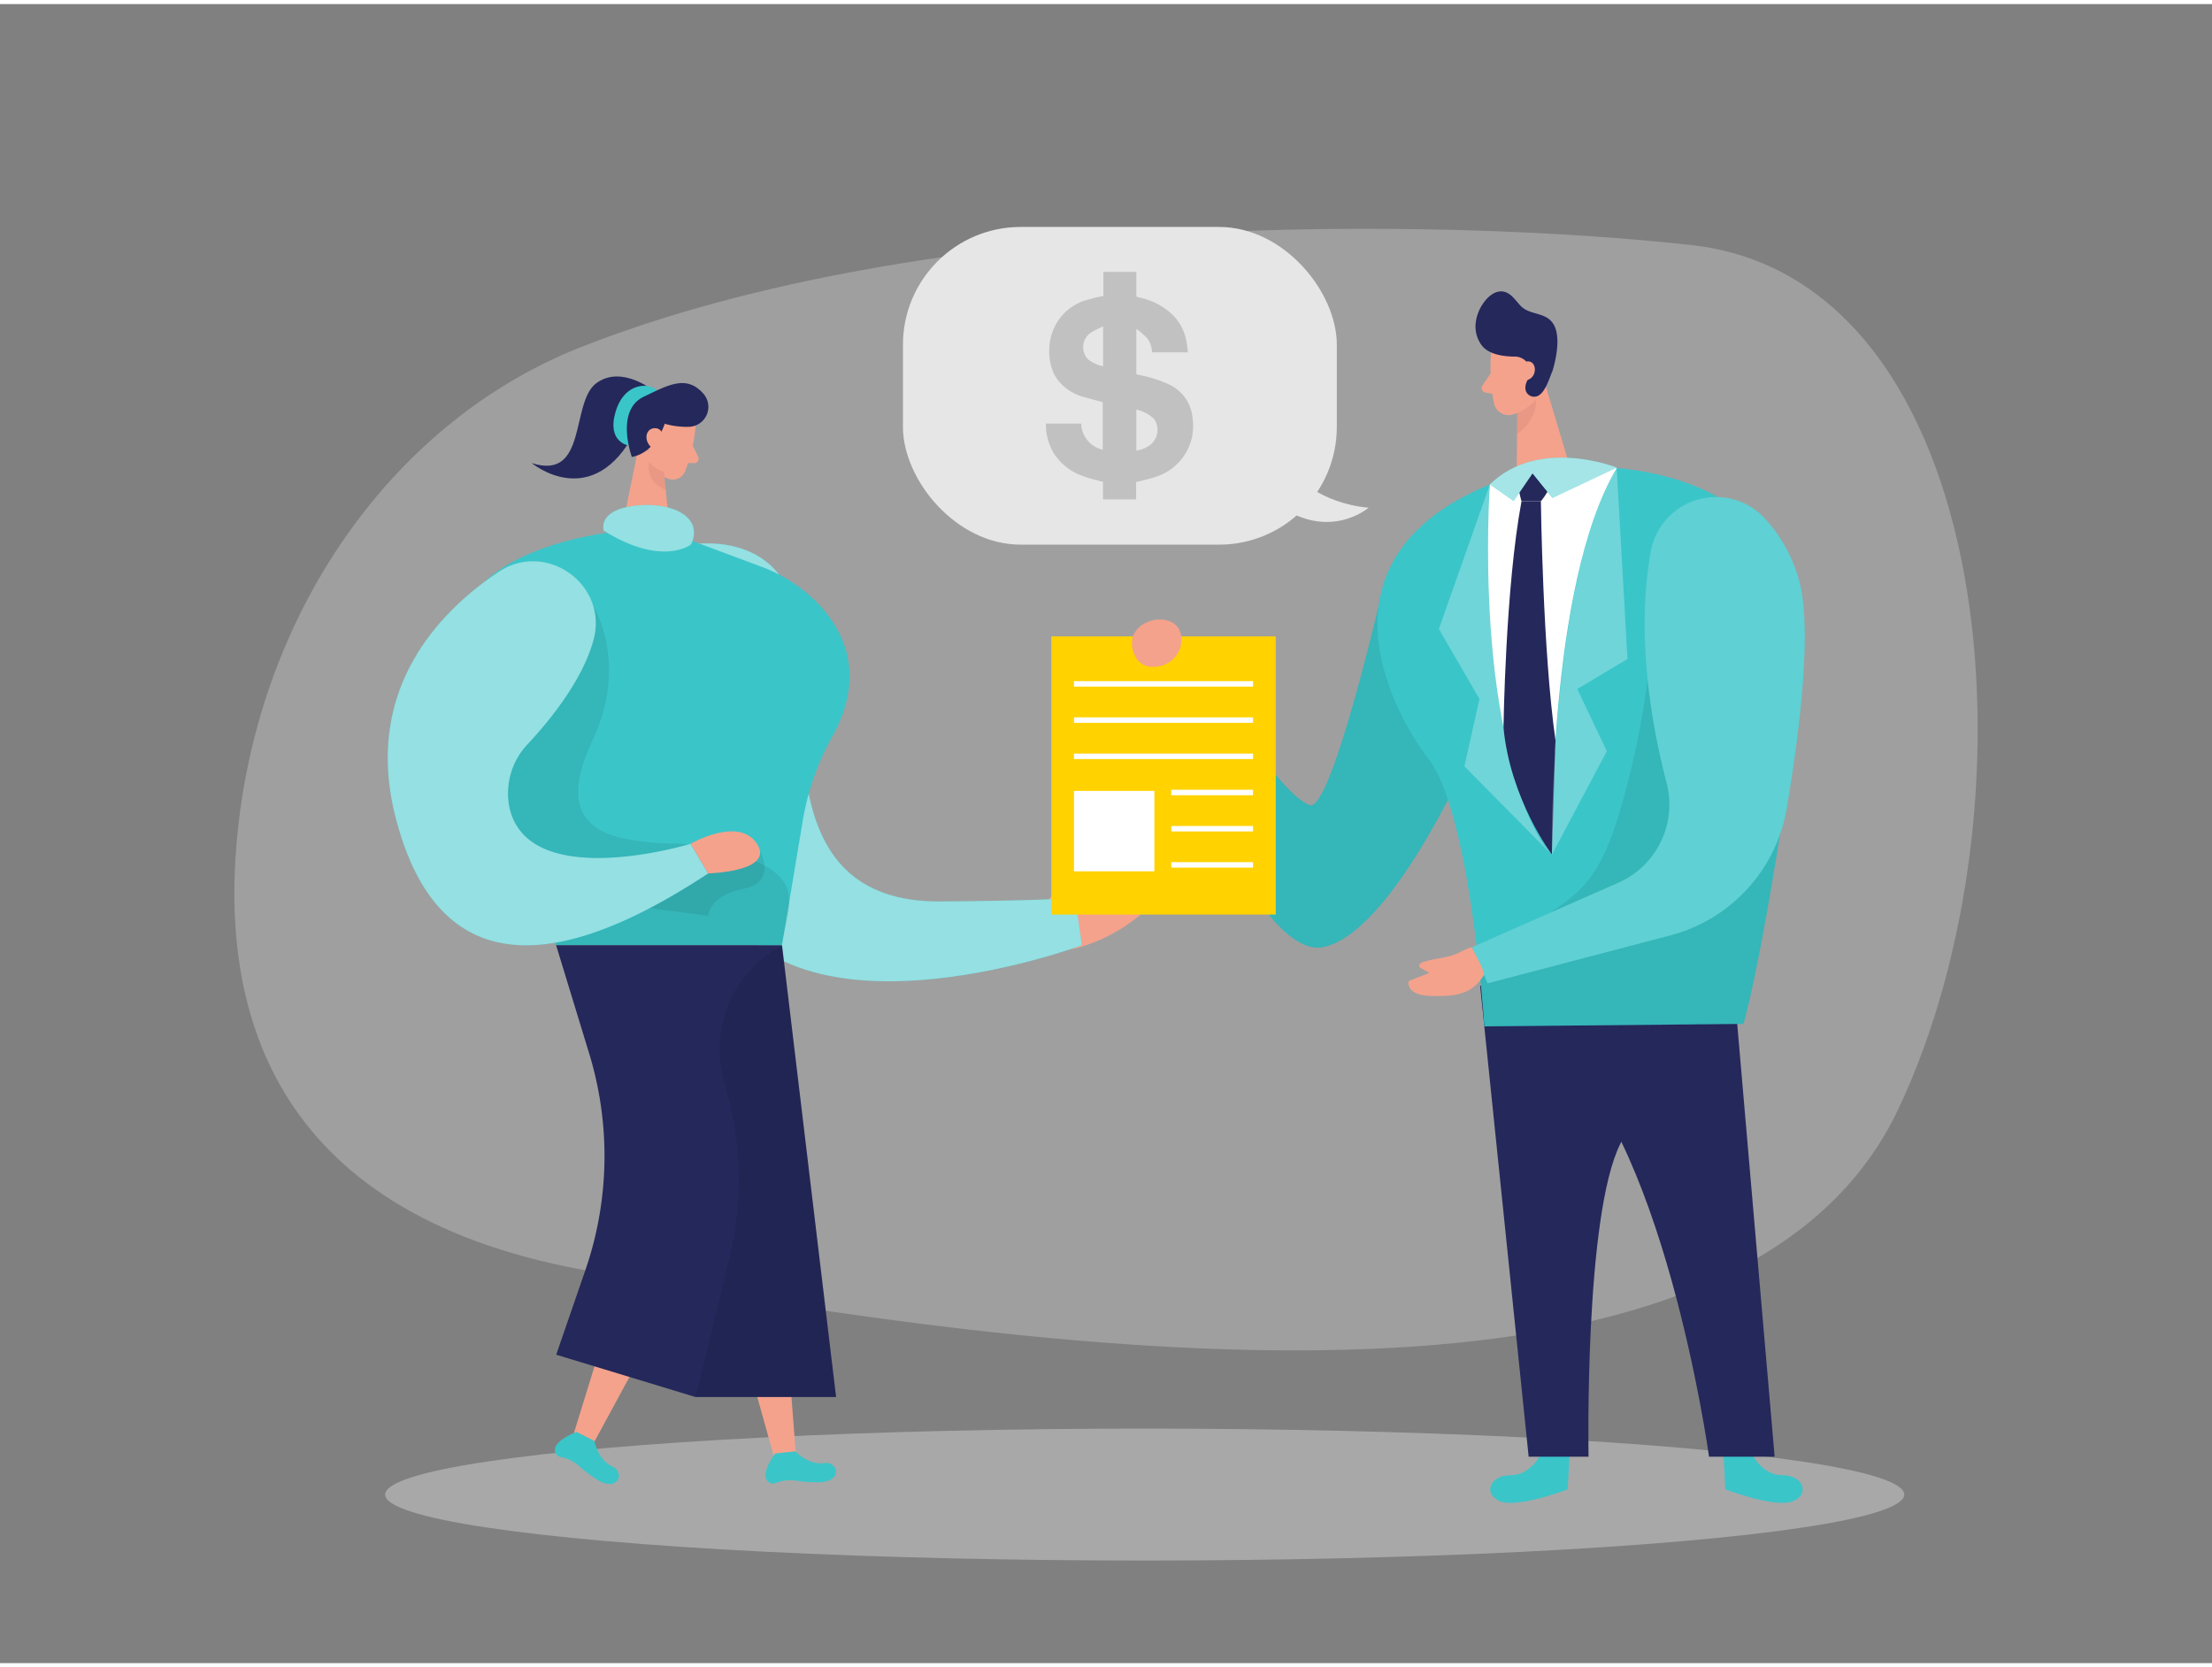 <svg id="Layer_1" data-name="Layer 1" xmlns="http://www.w3.org/2000/svg" viewBox="0 0 400 300" width="406" height="306" class="illustration styles_illustrationTablet__1DWOa"><rect x="0" y="0" width="400" height="300" fill="#808080" stroke="none"/><path d="M104.48,62.26c-32.47,13-56.55,45.81-61.3,85.55-4,33.49,5.56,70.5,61.84,81,109.51,20.52,212.07,26.37,238.26-29S361.4,49.7,305.83,43.57C261.65,38.69,167.88,37,104.48,62.26Z" fill="#e6e6e6" opacity="0.3"></path><path d="M196.25,155.82c.42-.25,1-.48,1.37-.18s.29.94.1,1.42a10.46,10.46,0,0,1-2.67,3.89,16.86,16.86,0,0,1,10.93.45,2.12,2.12,0,0,1,.72.4,1.67,1.67,0,0,1,.24,1.93,4.55,4.55,0,0,1-1.42,1.51,30.21,30.21,0,0,1-9.88,5.19,9.64,9.64,0,0,1-4.08.46,4.47,4.47,0,0,1-3.35-2.17C185.87,164.21,193,157.81,196.25,155.82Z" fill="#f4a28c"></path><ellipse cx="207" cy="269.52" rx="137.35" ry="11.93" fill="#e6e6e6" opacity="0.39"></ellipse><path d="M125,97.72s16-2.85,19,12.72-6,52.09,26.14,51.83S194.34,161,194.34,161l1.29,9.19s-57,21.24-67.58-13S125,97.72,125,97.72Z" fill="#3ac5c9"></path><path d="M125,97.72s16-2.85,19,12.72-6,52.09,26.14,51.83S194.34,161,194.34,161l1.29,9.19s-57,21.24-67.58-13S125,97.72,125,97.72Z" fill="#fff" opacity="0.46"></path><polygon points="134.53 210.02 107.14 260.6 103.37 259.72 119.8 206.57 134.53 210.02" fill="#f4a28c"></polygon><path d="M107.48,259.82s.66,3.43,3.17,4.58,1.08,4.81-2.68,2.41a25.21,25.21,0,0,1-3.32-2.51,7.08,7.08,0,0,0-3.39-1.61,1.2,1.2,0,0,1-.89-1c-.44-1.89,3.89-3.5,3.89-3.5Z" fill="#3ac5c9"></path><polygon points="139.53 205.19 143.94 262.54 140.29 263.84 125.28 210.27 139.53 205.19" fill="#f4a28c"></polygon><path d="M143.8,261.7s2.41,2.52,5.15,2.13,3.51,3.46-.95,3.47a24,24,0,0,1-4.15-.31,7.21,7.21,0,0,0-3.72.49,1.19,1.19,0,0,1-1.31-.39c-1.4-1.35,1.37-5,1.37-5Z" fill="#3ac5c9"></path><path d="M118.42,70.09s-5.94-5-10.61-1.52S106.31,86.26,96.15,83c0,0,11,9.16,18.77-5.8Z" fill="#24285b"></path><path d="M113.68,79.82s-4-.58-2.37-6.08,6.23-5.29,7.53-3.85Z" fill="#3ac5c9"></path><polygon points="141.41 170.18 151.19 251.88 125.77 251.88 123.66 178.36 141.41 170.18" fill="#24285b"></polygon><polygon points="141.41 170.18 151.19 251.88 125.77 251.88 123.66 178.36 141.41 170.18" opacity="0.08"></polygon><path d="M125.74,76.83a30.11,30.11,0,0,1-1.89,7.77,2.42,2.42,0,0,1-3.23,1.15A5.33,5.33,0,0,1,117.28,81l-.62-4.4a4.32,4.32,0,0,1,2.74-4.17C122.43,71.05,126.18,73.93,125.74,76.83Z" fill="#f4a28c"></path><polygon points="115.67 79.07 112.54 94.52 121.18 95.64 120.02 84.24 115.67 79.07" fill="#f4a28c"></polygon><path d="M125.27,79.83l1,2.08a.77.77,0,0,1-.71,1.09h-1.87Z" fill="#f4a28c"></path><path d="M120.05,84.57a6,6,0,0,1-2.64-1.71s-1,3.3,3,5Z" fill="#ce8172" opacity="0.31"></path><path d="M116,79.15s.31-1.83-1.08-2-1.87,2.51-.06,3.12Z" fill="#f4a28c"></path><path d="M124.79,76.43a14.14,14.14,0,0,1-4.59-.54s-1.58,5.2-5.94,6c0,0-3.09-8.38,2.15-10.89,4.4-2.11,7.71-4,10.74-.6A3.61,3.61,0,0,1,124.79,76.43Z" fill="#24285b"></path><path d="M110.27,95.55s-26,2.8-27.07,17.78,17.36,56.85,17.36,56.85h40.85l3.82-22.91a47,47,0,0,1,5.37-15c3.14-5.64,5.86-15-2.8-24a27.63,27.63,0,0,0-10.23-6.57L122.29,96Z" fill="#3ac5c9"></path><path d="M120,78.69s0-2.14-1.71-2-2,2.63,0,3.85Z" fill="#f4a28c"></path><path d="M109.16,95.21s-1.2-3.73,5.69-4.51,12.4,2.15,10.13,7C125,97.72,119.79,101.86,109.16,95.21Z" fill="#3ac5c9"></path><path d="M109.16,95.21s-1.2-3.73,5.69-4.51,12.4,2.15,10.13,7C125,97.72,119.79,101.86,109.16,95.21Z" fill="#fff" opacity="0.46"></path><path d="M100.56,170.18l6,19.64a63.35,63.35,0,0,1-.71,39.13l-5.27,15.28,25.21,7.66,6.11-25.12a60,60,0,0,0-.78-31.26l-.11-.36a21.36,21.36,0,0,1,9.38-24.33l1-.64Z" fill="#24285b"></path><path d="M107.28,108.83s6.39,10.2,0,24c-2.12,4.6-4.85,11.58-.15,15.55,2.34,2,5.66,2.61,8.6,3a52.32,52.32,0,0,0,6.73.43c3,0,4.29.73,7,1.66a16.74,16.74,0,0,0,3.32.5,14.87,14.87,0,0,1,7.53,3.19c4.16,3.37,1.82,8.43,1,13H100.56l-.76-2.74-8.61-15.76-4-19.92Z" opacity="0.08"></path><path d="M137.42,153.09s3.21,5.69-3,6.88-6.37,4.9-6.37,4.9l-13.12-1.75Z" opacity="0.08"></path><path d="M107.32,115c2.73-10-8.5-18.07-17.13-12.34C80,109.44,65.54,123.57,71.52,147c8.94,35,36.4,23.45,56.53,10.21l-3.17-5.36s-29.51,9-32.79-6.72a12.93,12.93,0,0,1,3.4-11.38C99.22,129.75,105.3,122.41,107.32,115Z" fill="#3ac5c9"></path><path d="M107.32,115c2.73-10-8.5-18.07-17.13-12.34C80,109.44,65.54,123.57,71.52,147c8.94,35,36.4,23.45,56.53,10.21l-3.17-5.36s-29.51,9-32.79-6.72a12.93,12.93,0,0,1,3.4-11.38C99.22,129.75,105.3,122.41,107.32,115Z" fill="#fff" opacity="0.46"></path><path d="M124.88,151.84s8.69-5.06,12,0-8.84,5.36-8.84,5.36Z" fill="#f4a28c"></path><path d="M217.85,123.92s-2.44-8.36-3-7.6-.47,3.09-.47,3.09-2.63-4.41-4.22-3.75a5.93,5.93,0,0,0-3.2,3.66c-.09,1,5.45,10.42,5.45,10.42Z" fill="#f4a28c"></path><path d="M250.41,104.14s-9.54,42.1-13.59,40.71c-5.44-1.88-18.59-23-18.59-23l-7.14,7.38s16.15,43.69,28.16,41.3,25.56-32.71,25.56-32.71Z" fill="#3ac5c9"></path><path d="M250.41,104.14s-9.54,42.1-13.59,40.71c-5.44-1.88-18.59-23-18.59-23l-7.14,7.38s16.15,43.69,28.16,41.3,25.56-32.71,25.56-32.71Z" opacity="0.08"></path><path d="M278.69,262.13s-1.86,3.94-5.58,3.9-5,3.46-1.8,4.72,12.18-2.17,12.18-2.17l.35-6.78Z" fill="#3ac5c9"></path><path d="M316.77,262.13s1.86,3.94,5.58,3.9,5,3.46,1.81,4.72S312,268.58,312,268.58l-.35-6.78Z" fill="#3ac5c9"></path><path d="M314.07,183.57l-46.42-6.07,8.78,85.17h10.83S286.45,219,293.05,206,314.07,183.57,314.07,183.57Z" fill="#24285b"></path><path d="M314.07,183.57l6.84,79.1H309.05s-8.25-59.94-29.52-75.41Z" fill="#24285b"></path><path d="M269.61,63.44a33.2,33.2,0,0,0,.58,8.89,2.69,2.69,0,0,0,3.32,1.89,6,6,0,0,0,4.58-4.55L279.62,65a4.82,4.82,0,0,0-2.21-5.11C274.35,57.72,269.67,60.17,269.61,63.44Z" fill="#f4a28c"></path><polygon points="278.69 66.31 283.74 83.15 274.26 85.27 274.39 72.17 278.69 66.31" fill="#f4a28c"></polygon><path d="M269.55,66.82l-1.46,2.1a.85.85,0,0,0,.56,1.33l2.05.36Z" fill="#f4a28c"></path><path d="M274.41,73.91s1.22-.26,3.34-2.36c0,0,.47,3.48-3.41,6.21Z" fill="#ce8172" opacity="0.31"></path><path d="M276.72,66.71c-.12.73-.64,1.34-.81,2.09a2.17,2.17,0,0,0,0,1.13A1.61,1.61,0,0,0,277.49,71c1.8-.07,2.62-3.26,3.23-4.61,0,0,1.9-5.72.2-8.5-1.35-2.21-4-1.58-5.78-3.16-1-1-1.79-2.4-3.17-2.72s-2.7.68-3.54,1.8a7.75,7.75,0,0,0-1.59,4,5.64,5.64,0,0,0,1.23,4.06c1.28,1.53,4,1.88,5.89,1.87a2.84,2.84,0,0,1,2.76,2.34A2.15,2.15,0,0,1,276.72,66.71Z" fill="#24285b"></path><path d="M274.88,66.55s0-2.07,1.56-1.94,1.57,3.12-.54,3.44Z" fill="#f4a28c"></path><path d="M325.4,126c-6.18,45.44-10.13,58.41-10.13,58.41l-46.85.45s-.31-4.69-1-11.21c-1.36-12.15-4.15-30.68-9-37C251,127,236.31,98.42,272.48,85.7l8.15-1.83s17.67-2.18,30.95,5.8C320.94,95.28,328.12,105.94,325.4,126Z" fill="#3ac5c9"></path><path d="M325.4,126c-6.18,45.44-10.13,58.41-10.13,58.41l-46.85.45s-.31-4.69-1-11.21a56.76,56.76,0,0,1,9.77-7.44c3.07-1.93,6.28-3.75,8.78-6.37,3.62-3.79,5.46-8.89,6.95-13.9a150.47,150.47,0,0,0,6.19-45.38l6-9.56a14.49,14.49,0,0,1,6.52-1.28C320.94,95.28,328.12,105.94,325.4,126Z" opacity="0.08"></path><path d="M269.42,86.86s-3.38,46.38,11.21,67c0,0-.83-48.85,11.72-69.94C292.35,83.88,280.63,80.65,269.42,86.86Z" fill="#fff"></path><path d="M298.5,99a12,12,0,0,1,20.73-5.89,27.15,27.15,0,0,1,6.19,11.43c2.26,9,0,27-2.31,40.85a28.74,28.74,0,0,1-21,23L269,177.08l-2.81-6.54,26.44-11.65a15.46,15.46,0,0,0,8.76-18C298.59,130.22,295.81,114.14,298.5,99Z" fill="#3ac5c9"></path><path d="M298.5,99a12,12,0,0,1,20.73-5.89,27.15,27.15,0,0,1,6.19,11.43c2.26,9,0,27-2.31,40.85a28.74,28.74,0,0,1-21,23L269,177.08l-2.81-6.54,26.44-11.65a15.46,15.46,0,0,0,8.76-18C298.59,130.22,295.81,114.14,298.5,99Z" fill="#fff" opacity="0.19"></path><path d="M266.15,170.54c-1.21.32-2.15,1-3.29,1.39-1.76.62-3.73.69-5.53,1.3-.34.12-.75.36-.68.71s.26.35.45.46l1.4.79-3.42,1.33a.77.77,0,0,0-.34.22.56.56,0,0,0-.05.42c.38,2.3,3.7,2.22,5.45,2.21,3.53,0,6.26-.6,8.18-3.78C268.64,175.06,266.45,171.26,266.15,170.54Z" fill="#f4a28c"></path><path d="M269.42,86.86,260.19,113l7.34,12.65-2.72,12.19,15.82,16S267.53,142.07,269.42,86.86Z" fill="#fff" opacity="0.27"></path><path d="M274.37,85.06c.05-1.34.93-1.09,2.21-1.46s2.6-1.79,3.71-.56c2.14,2.38-1.65,6.86-1.65,6.86h-3.5A19.47,19.47,0,0,1,274.37,85.06Z" fill="#24285b"></path><path d="M275.14,89.9h3.5s.33,27.16,2.64,43.22l-.65,20.7s-7.55-10.09-8.75-23C271.88,130.81,272.23,105.38,275.14,89.9Z" fill="#24285b"></path><path d="M269.42,86.86l4.29,3,3.42-5,3.59,4.44,11.63-5.49S278.28,78.18,269.42,86.86Z" fill="#3ac5c9"></path><path d="M269.42,86.86l4.29,3,3.42-5,3.59,4.44,11.63-5.49S278.28,78.18,269.42,86.86Z" fill="#fff" opacity="0.55"></path><path d="M292.35,83.88l1.95,34.55-9.08,5.42,5.35,11.24-9.94,18.73S280,104.69,292.35,83.88Z" fill="#fff" opacity="0.27"></path><rect x="190.11" y="114.34" width="40.59" height="50.3" fill="#ffd200"></rect><path d="M205.24,117.84a3.41,3.41,0,0,0,3.37,2,5,5,0,0,0,4.92-3.82C215,108.39,201.87,110.69,205.24,117.84Z" fill="#f4a28c"></path><rect x="194.21" y="142.28" width="14.54" height="14.54" fill="#fff"></rect><rect x="194.21" y="122.43" width="32.38" height="0.99" fill="#fff"></rect><rect x="194.21" y="128.98" width="32.38" height="0.99" fill="#fff"></rect><rect x="194.21" y="135.53" width="32.38" height="0.99" fill="#fff"></rect><rect x="211.81" y="142.07" width="14.78" height="0.99" fill="#fff"></rect><rect x="211.81" y="148.62" width="14.78" height="0.99" fill="#fff"></rect><rect x="211.81" y="155.16" width="14.78" height="0.99" fill="#fff"></rect><rect x="163.28" y="40.3" width="78.46" height="57.45" rx="21.3" fill="#e6e6e6"></rect><path d="M234,85s4.48,5.25,13.49,6.07c0,0-7.13,6.19-16.52-.63Z" fill="#e6e6e6"></path><path d="M205.48,48.42c0,1.39,0,2.79,0,4.18,0,.27.08.36.34.42a12.51,12.51,0,0,1,5.59,2.6,8.9,8.9,0,0,1,3.16,5.53c.11.59.15,1.19.23,1.82h-6.47a4.43,4.43,0,0,0-1-2.68,20.92,20.92,0,0,0-1.74-1.51l-.11.09v8.06l.69.17a22.61,22.61,0,0,1,5.08,1.62,7.34,7.34,0,0,1,4.4,6.14,9.59,9.59,0,0,1-1.67,7,9.77,9.77,0,0,1-4.81,3.57c-1.19.41-2.44.69-3.72,1v3.14h-6V86.39c-1.2-.32-2.36-.57-3.47-1a10.09,10.09,0,0,1-5.31-4,9.93,9.93,0,0,1-1.53-5.53h6.37a5,5,0,0,0,3.9,4.72V72c-1.21-.35-2.42-.68-3.62-1A9.14,9.14,0,0,1,192,68.78a7.33,7.33,0,0,1-2.07-4,10.25,10.25,0,0,1,.41-5.54,9.23,9.23,0,0,1,5.58-5.55,29.23,29.23,0,0,1,3.22-.83l.39-.08V48.42Zm0,32.31a5.18,5.18,0,0,0,2.68-1.16,3.44,3.44,0,0,0,.54-4.54,6.72,6.72,0,0,0-3.22-1.71Zm-6-22.44a17.47,17.47,0,0,0-2.29,1.17,3.17,3.17,0,0,0-.37,4.84,7,7,0,0,0,2.66,1.2Z" fill="#c1c1c1"></path></svg>